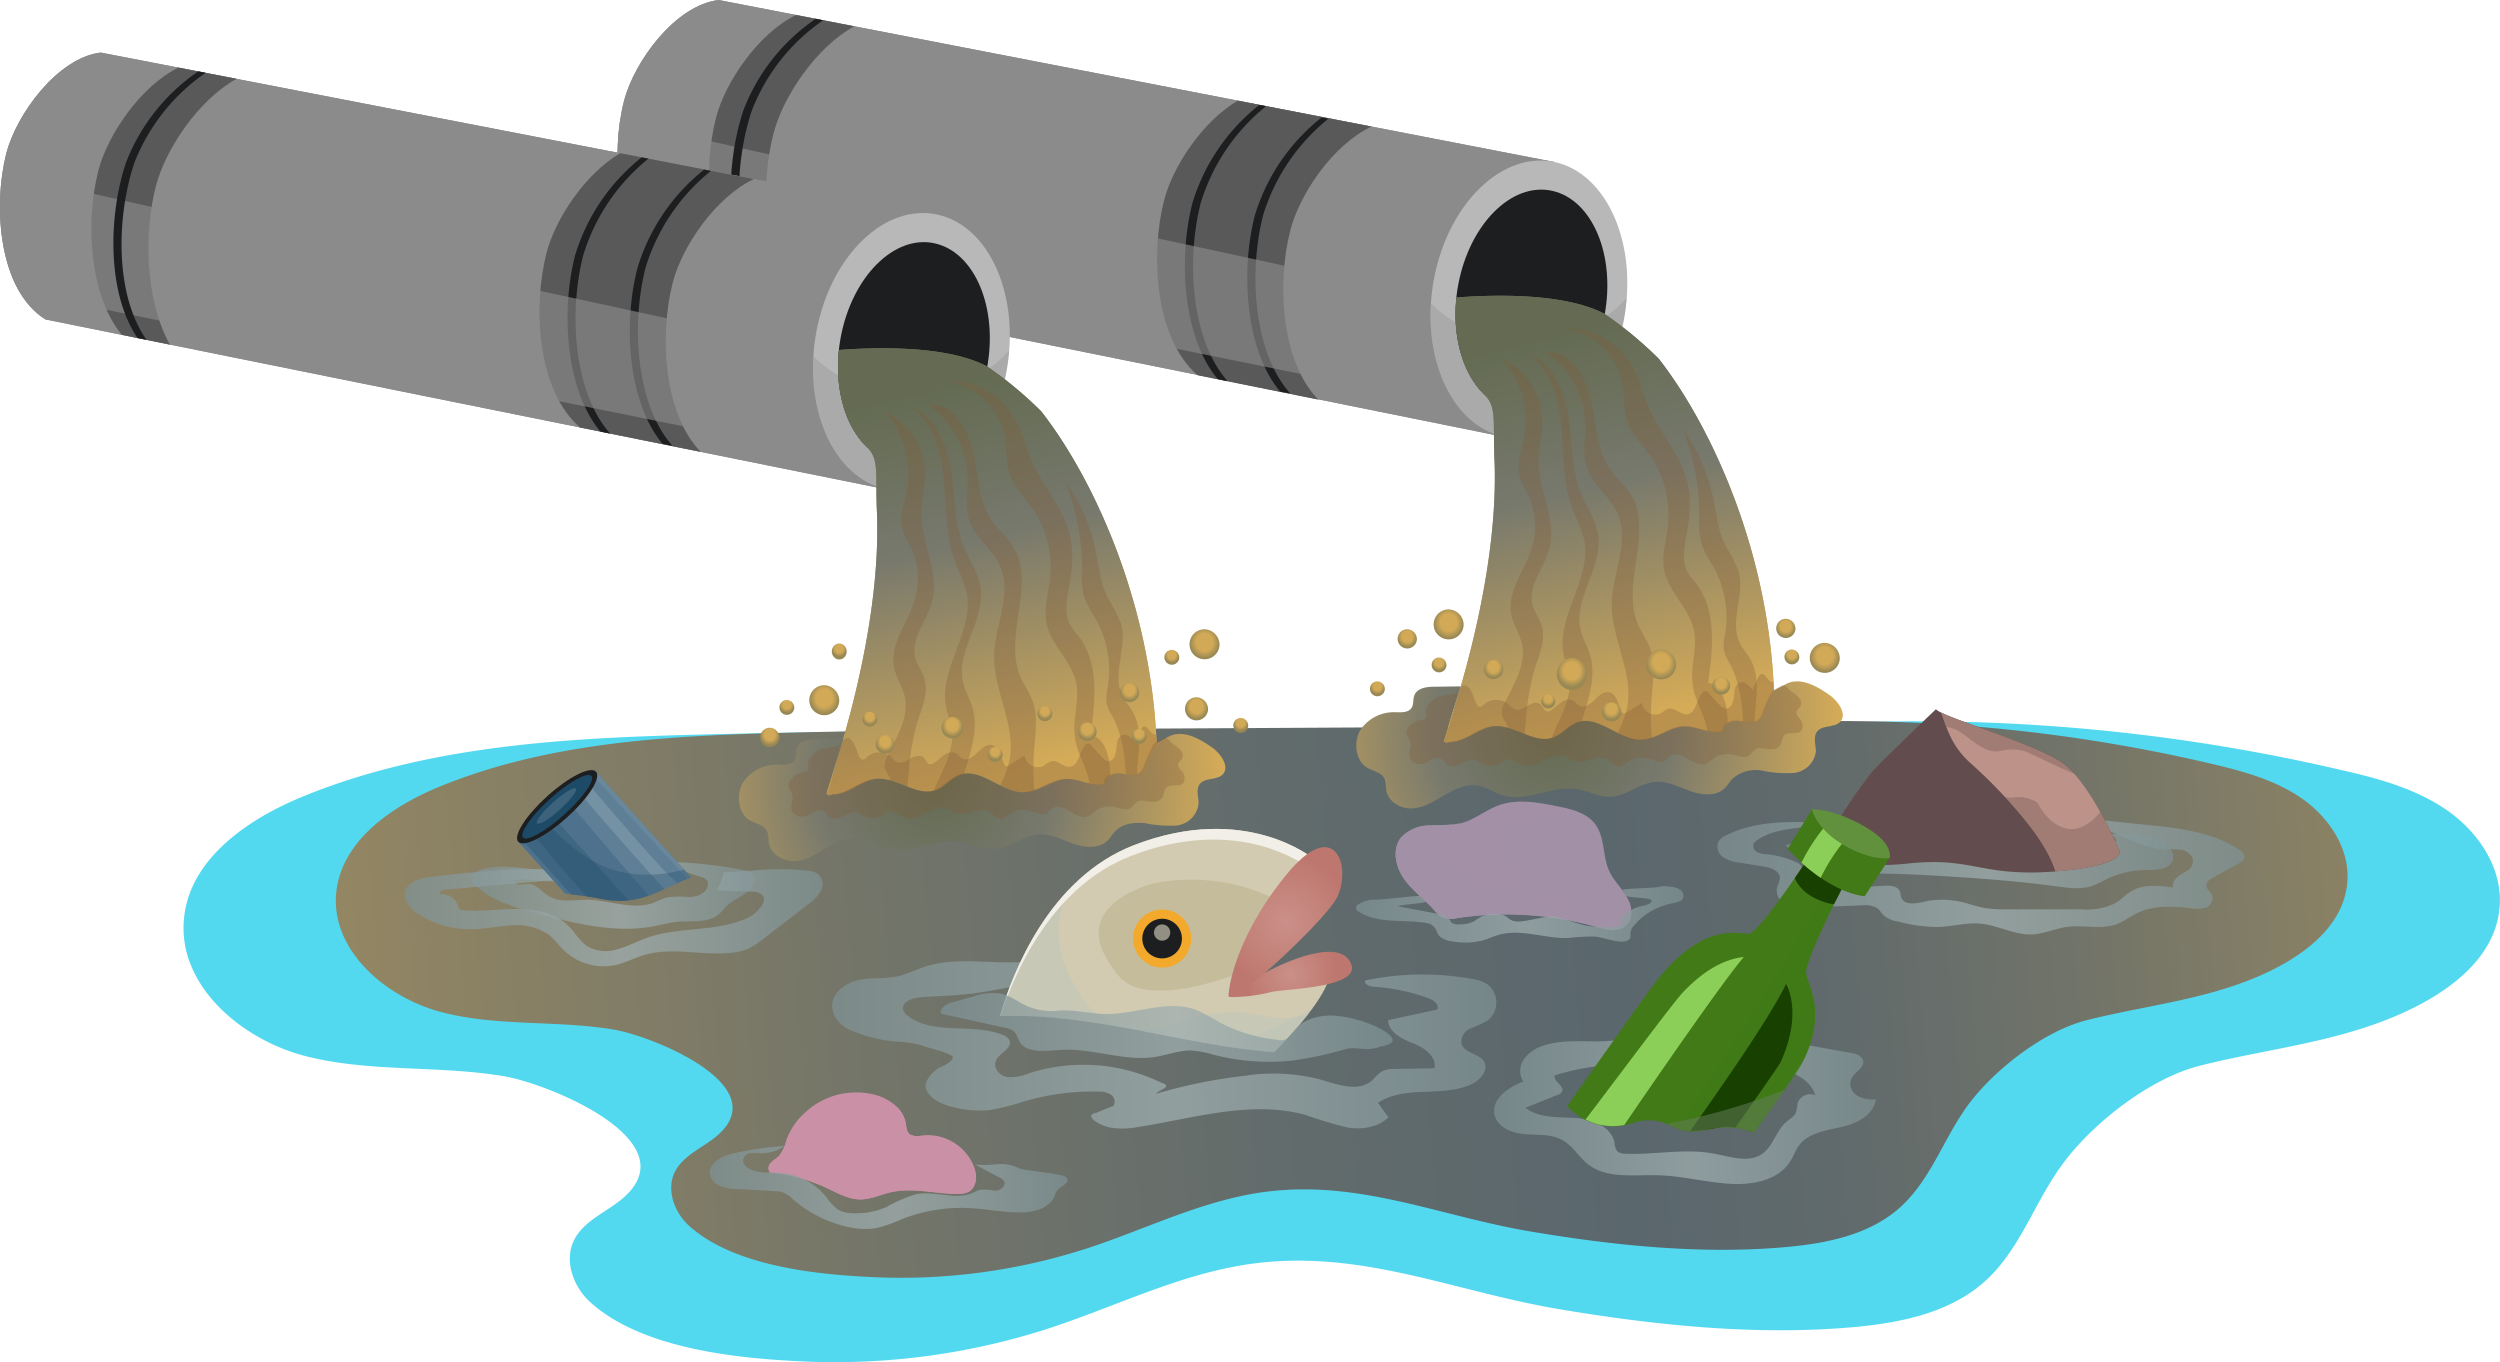 <svg xmlns="http://www.w3.org/2000/svg" xmlns:xlink="http://www.w3.org/1999/xlink" viewBox="0 0 400 217.99"><defs><style>.cls-1{isolation:isolate;}.cls-2{fill:#2bd1ed;opacity:0.81;}.cls-3{fill:url(#linear-gradient);}.cls-11,.cls-12,.cls-28,.cls-38,.cls-4,.cls-42,.cls-5,.cls-6,.cls-7{opacity:0.75;}.cls-4{fill:url(#linear-gradient-2);}.cls-5{fill:url(#linear-gradient-3);}.cls-6{fill:url(#linear-gradient-4);}.cls-7{fill:url(#linear-gradient-5);}.cls-8,.cls-9{fill:#624c4d;}.cls-16,.cls-17,.cls-22,.cls-30,.cls-34,.cls-36,.cls-37,.cls-40,.cls-41,.cls-45,.cls-47,.cls-50,.cls-9{mix-blend-mode:multiply;}.cls-14,.cls-15,.cls-16,.cls-17,.cls-36,.cls-40,.cls-47,.cls-50,.cls-9{opacity:0.32;}.cls-10{fill:#bd9389;}.cls-11{fill:url(#linear-gradient-6);}.cls-12{fill:url(#linear-gradient-7);}.cls-13{fill:#4e728d;}.cls-14{fill:#829bab;}.cls-14,.cls-15{mix-blend-mode:screen;}.cls-15{fill:#a7b9c4;}.cls-16{fill:#224e6a;}.cls-17,.cls-19{fill:#1d4a67;}.cls-18{fill:#1d1e20;}.cls-20{fill:#d2cbb1;}.cls-21{fill:#c5bc9b;}.cls-22{fill:#bdc5b8;}.cls-22,.cls-30,.cls-34{opacity:0.55;}.cls-23{fill:#f1efe7;}.cls-24{fill:#f3a92c;}.cls-25{fill:#929083;}.cls-26{fill:url(#radial-gradient);}.cls-27{fill:url(#radial-gradient-2);}.cls-28{fill:url(#linear-gradient-8);}.cls-29,.cls-30{fill:#417a16;}.cls-31{fill:#184001;}.cls-32{fill:#8ccf58;}.cls-33{fill:#62913e;}.cls-34{fill:#637c58;}.cls-35,.cls-36,.cls-37{fill:#ca90a6;}.cls-38{fill:url(#linear-gradient-9);}.cls-39,.cls-40,.cls-41{fill:#a290a6;}.cls-42{fill:url(#linear-gradient-10);}.cls-43,.cls-45,.cls-47{fill:#8b8b8b;}.cls-44{fill:#595959;}.cls-45{opacity:0.65;}.cls-46{fill:#b8b8b8;}.cls-48{fill:url(#linear-gradient-11);}.cls-49{fill:url(#linear-gradient-12);}.cls-50{fill:#825c39;}.cls-51{fill:url(#radial-gradient-3);}.cls-52{fill:url(#radial-gradient-4);}.cls-53{fill:url(#radial-gradient-5);}.cls-54{fill:url(#radial-gradient-6);}.cls-55{fill:url(#radial-gradient-7);}.cls-56{fill:url(#radial-gradient-8);}.cls-57{fill:url(#radial-gradient-9);}.cls-58{fill:url(#radial-gradient-10);}.cls-59{fill:url(#radial-gradient-11);}.cls-60{fill:url(#radial-gradient-12);}.cls-61{fill:url(#radial-gradient-13);}.cls-62{fill:url(#radial-gradient-14);}.cls-63{fill:url(#radial-gradient-15);}.cls-64{fill:url(#radial-gradient-16);}.cls-65{fill:url(#linear-gradient-13);}.cls-66{fill:url(#linear-gradient-14);}.cls-67{fill:url(#radial-gradient-17);}.cls-68{fill:url(#radial-gradient-18);}.cls-69{fill:url(#radial-gradient-19);}.cls-70{fill:url(#radial-gradient-20);}.cls-71{fill:url(#radial-gradient-21);}.cls-72{fill:url(#radial-gradient-22);}.cls-73{fill:url(#radial-gradient-23);}.cls-74{fill:url(#radial-gradient-24);}.cls-75{fill:url(#radial-gradient-25);}.cls-76{fill:url(#radial-gradient-26);}.cls-77{fill:url(#radial-gradient-27);}.cls-78{fill:url(#radial-gradient-28);}.cls-79{fill:url(#radial-gradient-29);}.cls-80{fill:url(#radial-gradient-30);}.cls-81{fill:url(#radial-gradient-31);}.cls-82{fill:url(#radial-gradient-32);}.cls-83{fill:url(#radial-gradient-33);}</style><linearGradient id="linear-gradient" x1="42.75" y1="172.66" x2="401.57" y2="140.34" gradientUnits="userSpaceOnUse"><stop offset="0" stop-color="#9a8a62"/><stop offset="0.05" stop-color="#918563"/><stop offset="0.27" stop-color="#737569"/><stop offset="0.46" stop-color="#616b6c"/><stop offset="0.6" stop-color="#5a676d"/><stop offset="0.69" stop-color="#606a6c"/><stop offset="0.8" stop-color="#707369"/><stop offset="0.93" stop-color="#8b8264"/><stop offset="1" stop-color="#9c8b61"/></linearGradient><linearGradient id="linear-gradient-2" x1="133.13" y1="166.7" x2="239.35" y2="166.7" gradientUnits="userSpaceOnUse"><stop offset="0" stop-color="#7e9193"/><stop offset="0.52" stop-color="#9faeaf"/><stop offset="1" stop-color="#7e9193"/></linearGradient><linearGradient id="linear-gradient-3" x1="239.01" y1="176.73" x2="300.03" y2="176.73" xlink:href="#linear-gradient-2"/><linearGradient id="linear-gradient-4" x1="274.75" y1="140.14" x2="359.11" y2="140.14" xlink:href="#linear-gradient-2"/><linearGradient id="linear-gradient-5" x1="285.78" y1="137.68" x2="347.7" y2="137.68" xlink:href="#linear-gradient-2"/><linearGradient id="linear-gradient-6" x1="75.43" y1="143.24" x2="120.88" y2="143.24" xlink:href="#linear-gradient-2"/><linearGradient id="linear-gradient-7" x1="64.73" y1="146.75" x2="131.57" y2="146.75" xlink:href="#linear-gradient-2"/><radialGradient id="radial-gradient" cx="206.53" cy="155.91" r="7.38" gradientUnits="userSpaceOnUse"><stop offset="0" stop-color="#ca9089"/><stop offset="1" stop-color="#be776e"/></radialGradient><radialGradient id="radial-gradient-2" cx="205.66" cy="147.54" r="10.65" xlink:href="#radial-gradient"/><linearGradient id="linear-gradient-8" x1="150.54" y1="164.35" x2="222.83" y2="164.35" xlink:href="#linear-gradient-2"/><linearGradient id="linear-gradient-9" x1="113.54" y1="189.96" x2="170.83" y2="189.96" xlink:href="#linear-gradient-2"/><linearGradient id="linear-gradient-10" x1="216.94" y1="146.28" x2="269.35" y2="146.28" xlink:href="#linear-gradient-2"/><linearGradient id="linear-gradient-11" x1="243.76" y1="54.4" x2="258.44" y2="115.94" gradientUnits="userSpaceOnUse"><stop offset="0" stop-color="#77796d"/><stop offset="1" stop-color="#d5ab57"/></linearGradient><linearGradient id="linear-gradient-12" x1="243.76" y1="54.4" x2="258.44" y2="115.94" gradientUnits="userSpaceOnUse"><stop offset="0" stop-color="#646b52"/><stop offset="0.4" stop-color="#77796d"/><stop offset="1" stop-color="#d5ab57"/></linearGradient><radialGradient id="radial-gradient-3" cx="248.2" cy="126.32" r="46.47" gradientTransform="translate(0 -18.41) scale(1 1.07)" xlink:href="#linear-gradient-12"/><radialGradient id="radial-gradient-4" cx="285.73" cy="110.87" r="1.54" gradientTransform="translate(0 -18.41) scale(1 1.07)" gradientUnits="userSpaceOnUse"><stop offset="0.55" stop-color="#d2a957"/><stop offset="1" stop-color="#988854"/></radialGradient><radialGradient id="radial-gradient-5" cx="257.84" cy="123.23" r="1.54" xlink:href="#radial-gradient-4"/><radialGradient id="radial-gradient-6" cx="225.16" cy="112.41" r="1.54" xlink:href="#radial-gradient-4"/><radialGradient id="radial-gradient-7" cx="230.25" cy="116.26" r="1.19" xlink:href="#radial-gradient-4"/><radialGradient id="radial-gradient-8" cx="220.39" cy="119.82" r="1.19" xlink:href="#radial-gradient-4"/><radialGradient id="radial-gradient-9" cx="286.7" cy="115.08" r="1.19" xlink:href="#radial-gradient-4"/><radialGradient id="radial-gradient-10" cx="275.4" cy="119.39" r="1.42" xlink:href="#radial-gradient-4"/><radialGradient id="radial-gradient-11" cx="231.79" cy="110.3" r="2.4" xlink:href="#radial-gradient-4"/><radialGradient id="radial-gradient-12" cx="291.97" cy="115.29" r="2.4" xlink:href="#radial-gradient-4"/><radialGradient id="radial-gradient-13" cx="251.5" cy="117.53" r="2.4" xlink:href="#radial-gradient-4"/><radialGradient id="radial-gradient-14" cx="265.79" cy="116.26" r="2.4" xlink:href="#radial-gradient-4"/><radialGradient id="radial-gradient-15" cx="247.72" cy="121.69" r="1.12" xlink:href="#radial-gradient-4"/><radialGradient id="radial-gradient-16" cx="238.97" cy="116.94" r="1.56" xlink:href="#radial-gradient-4"/><linearGradient id="linear-gradient-13" x1="144.95" y1="62.81" x2="159.63" y2="124.35" xlink:href="#linear-gradient-11"/><linearGradient id="linear-gradient-14" x1="144.95" y1="62.81" x2="159.63" y2="124.35" xlink:href="#linear-gradient-12"/><radialGradient id="radial-gradient-17" cx="149.39" cy="134.14" r="46.47" gradientTransform="translate(0 -18.41) scale(1 1.07)" xlink:href="#linear-gradient-12"/><radialGradient id="radial-gradient-18" cx="123.17" cy="127.08" r="1.54" xlink:href="#radial-gradient-4"/><radialGradient id="radial-gradient-19" cx="125.9" cy="122.58" r="1.19" xlink:href="#radial-gradient-4"/><radialGradient id="radial-gradient-20" cx="198.52" cy="125.27" r="1.19" xlink:href="#radial-gradient-4"/><radialGradient id="radial-gradient-21" cx="191.44" cy="122.86" r="1.85" xlink:href="#radial-gradient-4"/><radialGradient id="radial-gradient-22" cx="134.28" cy="114.19" r="1.19" xlink:href="#radial-gradient-4"/><radialGradient id="radial-gradient-23" cx="187.49" cy="115.13" r="1.19" xlink:href="#radial-gradient-4"/><radialGradient id="radial-gradient-24" cx="159.23" cy="129.61" r="1.19" xlink:href="#radial-gradient-4"/><radialGradient id="radial-gradient-25" cx="139.17" cy="124.35" r="1.19" xlink:href="#radial-gradient-4"/><radialGradient id="radial-gradient-26" cx="167.18" cy="123.54" r="1.19" xlink:href="#radial-gradient-4"/><radialGradient id="radial-gradient-27" cx="182.27" cy="126.92" r="1.19" xlink:href="#radial-gradient-4"/><radialGradient id="radial-gradient-28" cx="180.73" cy="120.39" r="1.54" xlink:href="#radial-gradient-4"/><radialGradient id="radial-gradient-29" cx="131.88" cy="121.6" r="2.4" xlink:href="#radial-gradient-4"/><radialGradient id="radial-gradient-30" cx="192.73" cy="113.26" r="2.4" xlink:href="#radial-gradient-4"/><radialGradient id="radial-gradient-31" cx="173.97" cy="126.22" r="1.49" xlink:href="#radial-gradient-4"/><radialGradient id="radial-gradient-32" cx="152.38" cy="125.63" r="1.72" xlink:href="#radial-gradient-4"/><radialGradient id="radial-gradient-33" cx="141.63" cy="128.1" r="1.5" xlink:href="#radial-gradient-4"/></defs><g class="cls-1"><g id="Layer_1" data-name="Layer 1"><path class="cls-2" d="M289,116.16l-116.47.63c-19.94.11-39.88.22-59.82.72-21.8.55-44.09,1.67-64.27,9.94-8.85,3.63-18.1,10-19,19.51-1.06,10.61,9.08,19.34,19.39,22s21.26,1.46,31.78,3.23c7.45,1.25,31.23,11,17.87,20.44-2.42,1.73-5.31,3.13-6.63,5.79-1.65,3.33-.1,7.54,2.67,10,8.25,7.39,23.34,8.92,33.8,9.4A111,111,0,0,0,168,212.48c9.86-3.25,19.32-7.9,29.52-9.83,18.78-3.55,34.14,3.84,52.08,6.84,15.09,2.53,31,4.2,46.4,2.9,7.73-.66,15.87-2.21,21.63-7.42s8-13,12.67-19.1c4.81-6.37,13.78-13.35,21.62-15.34,9.09-2.31,18.34-3.34,27.37-6.43,9.62-3.29,20.41-9.56,20.69-19.72.16-5.94-3.65-11.43-8.55-14.8s-10.77-5-16.55-6.31a298.41,298.41,0,0,0-94.06-6.73Z"/><path class="cls-3" d="M279.19,116.06l-101.12.55c-17.31.09-34.62.19-51.93.62-18.93.48-38.28,1.45-55.8,8.63C62.66,129,54.63,134.54,53.8,142.8c-.92,9.21,7.88,16.79,16.83,19.14s18.46,1.26,27.59,2.8c6.47,1.09,27.12,9.5,15.52,17.75-2.1,1.49-4.61,2.72-5.76,5-1.43,2.88-.08,6.54,2.32,8.68,7.16,6.42,20.27,7.75,29.34,8.17a96.51,96.51,0,0,0,34.53-4.68c8.56-2.82,16.77-6.86,25.63-8.54,16.3-3.08,29.64,3.33,45.21,5.94,13.1,2.2,26.95,3.65,40.28,2.51,6.72-.57,13.79-1.91,18.78-6.44s7-11.26,11-16.57c4.18-5.54,12-11.6,18.77-13.32,7.9-2,15.92-2.91,23.77-5.59,8.35-2.85,17.72-8.3,18-17.12.14-5.15-3.17-9.93-7.42-12.85s-9.35-4.3-14.37-5.48a259,259,0,0,0-81.66-5.84Z"/><path class="cls-4" d="M199.12,172.13A83,83,0,0,0,185,175c.27-.6,2.87-1.15.79-1.78a28.58,28.58,0,0,0-21.18-1.49,7.22,7.22,0,0,1-3.46.6c-1.16-.21-2.24-1.4-1.84-2.51.48-1.34,2.75-2.05,2.21-3.37a1.83,1.83,0,0,0-1.1-.87c-4.83-1.94-11,.09-15.13-3a1.91,1.91,0,0,1-.78-1c-.3-1.2,1.33-1.86,2.56-2,2.66-.21,5.33-.25,8-.55,5.76-.66,11.49-2.57,17.23-1.74a3.91,3.91,0,0,0,.7-2.42,2.8,2.8,0,0,0-2.67-2,12.19,12.19,0,0,0-3.57.59c-6.17,1.43-12.85-.77-18.85,1.24-1.37.46-2.67,1.13-4.08,1.46-2.08.49-4.28.21-6.37.63-2.56.52-5.23,2.67-4,5.57a5.13,5.13,0,0,0,2.82,2.55,24,24,0,0,0,7,1.75,16.07,16.07,0,0,1,4.54.71c.85.34,3.5.91,4.46,1.56.65.44-.73,1.36-1.46,1.65-1.54.62-3.17,2.53-2.62,3.75.71,1.58,2.5,2.35,4.18,2.78a16.22,16.22,0,0,0,6.08.49,38.45,38.45,0,0,0,5.56-1.43,39.25,39.25,0,0,1,11.61-1.52,3.78,3.78,0,0,1,2.07.46,1.36,1.36,0,0,1,.44,1.86c-.2,0-2.69,1.08-2.88,1.12-1.84.36.55,2,2.38,2.32a12.63,12.63,0,0,0,4.5-.1c8.92-1.39,18.07-4.33,26.77-1.91a64.3,64.3,0,0,0,6.71,2c2.3.37,4.89,0,6.53-1.64l-1.67-2.3c4.27-2.9,10.35-.8,15-3,1.37-.66,2.7-2.21,2-3.55s-3.22-1.37-3.65-2.92a2.31,2.31,0,0,1,1.42-2.42,24.64,24.64,0,0,0,2.76-1.27,3.71,3.71,0,0,0,0-5.8,6.54,6.54,0,0,0-2.6-.89,44.55,44.55,0,0,0-17,.27c-.11.66.8,1,1.47,1a31.43,31.43,0,0,1,8.73,1.86c.8.29,1.75,1,1.33,1.79l-7.85,1.7c.07,1.91,2.19,3,4,3.69s3.79,2.14,3.42,4l-6.35.11a4.15,4.15,0,0,0-2.07.39,10.85,10.85,0,0,0-1.53,1.43c-2.26,2-5.75.6-8.67-.23A30.28,30.28,0,0,0,199.12,172.13Z"/><path class="cls-5" d="M296.17,172.68c.49-1.14,2.22-1.81,1.92-3-.19-.8-1.15-1.08-2-1.22L280,165.57c-1.2-.21-2.77-.25-3.27.86s.54,2.27,1.6,2.83c2.09,1.09,4.51,1.26,6.79,1.85s4.65,1.88,5.34,4.13a2.12,2.12,0,0,0-2.86,1.35,9.31,9.31,0,0,1-.24,1.4c-.27.68-1,1-1.55,1.53-1.63,1.37-2.08,3.84-3.82,5.07-2.17,1.54-5.11.49-7.72,0-4.69-.9-9.52.21-14.29,0a1.81,1.81,0,0,1-1.24-.41,2.42,2.42,0,0,1-.41-1.31c-.49-2.67-3.68-3.84-6.4-4s-5.72.06-7.85-1.63l5.13-2.06a1.21,1.21,0,0,0,.73-.53c.43-.91-1.47-1.61-1.19-2.58a36.34,36.34,0,0,1,8.53-1.63c2-.14,4.14-.14,5.84-1.22s2.57-3.73,1.11-5.11c-2.18,2-5.39,2.47-8.37,2.5s-6.05-.26-8.87.68a6,6,0,0,0-3.13,2.14,3.25,3.25,0,0,0-.15,3.62c-2.4.9-5.13,2.82-4.58,5.32.44,2,2.75,2.91,4.77,3.09s4.19-.07,6,.91,2.68,2.75,4.2,3.93c3,2.34,7.29,1.64,11.12,1.74,4,.1,7.89,1.19,11.88,1.38,3.53.18,7.57-.66,9.4-3.7.47-.77.77-1.65,1.29-2.38,1.48-2.06,4.3-2.48,6.77-3s5.27-1.93,5.55-4.45a4.83,4.83,0,0,1-2.88-.55A2.22,2.22,0,0,1,296.17,172.68Z"/><path class="cls-6" d="M359.1,136.92a1.46,1.46,0,0,0-.77-.94c-4.31-2.87-9.69-3.49-14.85-4l-11.26-1.17,8.93,3.69a14.52,14.52,0,0,0,5.28,1.43,12.38,12.38,0,0,1,2.79.08c.91.23,1.78,1,1.64,2s-1.05,1.4-1.83,1.86-1.6,1.27-1.32,2.13c-2.24-.31-4.68-.59-6.64.56-1,.57-1.74,1.46-2.72,2a10.15,10.15,0,0,1-5.22.93H321a19.23,19.23,0,0,1-3.39-.2c-1.32-.23-2.57-.71-3.88-1a13.43,13.43,0,0,0-5.95,0c-1.29.3-3.07.57-3.56-.66-.13-.34-.11-.72-.27-1.05-.36-.82-1.46-.91-2.35-.86a90.75,90.75,0,0,0-10.4,1.09,5.39,5.39,0,0,1-2.26.05,1.76,1.76,0,0,1-1.37-1.61c0-.93,1.08-1.8.67-2.63a1.63,1.63,0,0,0-.88-.68,14.83,14.83,0,0,0-4.68-1.26,3.74,3.74,0,0,1-1.55-.35,1.12,1.12,0,0,1-.55-1.35,1.43,1.43,0,0,1,.5-.51c2-1.44,4.62-1.78,7.09-2.08l5-.6c-5.72-.38-11.74-.7-16.89,1.81a2.8,2.8,0,0,0-1.38,1.15,2.05,2.05,0,0,0,.83,2.42,5.93,5.93,0,0,0,2.62.86l3.82.61c1.17.18,2.65.72,2.62,1.9a7.27,7.27,0,0,1-.49,1.52,2.56,2.56,0,0,0,1.61,2.72,7.5,7.5,0,0,0,3.37.4l8.68-.32a3.57,3.57,0,0,1,2.54.56c.33.29.54.71.86,1a4.32,4.32,0,0,0,2.21,1,25.57,25.57,0,0,0,6.19.9c2.39,0,4.76-.76,7.14-.53,2.85.27,5.51,1.88,8.37,1.72,1.83-.11,3.54-.93,5.35-1.19,2.69-.39,5.56.48,8.1-.48,1.13-.43,2.1-1.2,3.19-1.73,2.65-1.29,5.76-1.12,8.69-.79a4.82,4.82,0,0,0,2.36-.12,1.61,1.61,0,0,0,1-1.89c-.23-.59-.93-1-.94-1.61s.57-1,1.1-1.29l3.88-2.14C358.56,138,359.17,137.52,359.1,136.92Z"/><path class="cls-7" d="M333.55,133.24l7.18.3a10.76,10.76,0,0,1,5.45,1.19c1,.64,1.84,1.89,1.4,3-.54,1.38-2.42,1.47-3.91,1.48a14.85,14.85,0,0,0-6.28,1.29c-.87.4-1.68.91-2.58,1.22-1.9.65-4,.34-6,.07-5.45-.74-10.95-1.17-16.44-1.52-4.31-.28-8.64-.51-13-.5a30.17,30.17,0,0,1-5.78-.32c-.57-.11-1.29-.57-1-1.09a8.62,8.62,0,0,1-6.86-3.12A29.82,29.82,0,0,1,298,134.19L295,135.72a1,1,0,0,0-.56.47c-.24.61.67,1,1.33,1l31.1.83a26.62,26.62,0,0,0,5.05-.2,13,13,0,0,0,6.7-3.35,1.8,1.8,0,0,0-2.18-1Z"/><path class="cls-8" d="M339.14,136.25s-4.52-11-9.23-14.24-18.85-7.12-20.16-8.52c0,0-8.52,8.12-10.33,10.12a91.51,91.51,0,0,0-8.12,12.64s3.71,3,14,1.91,11.53,2.1,23,1.3S339.14,136.25,339.14,136.25Z"/><path class="cls-9" d="M339.14,136.25s-4.52-11-9.23-14.24-18.85-7.12-20.16-8.52c0,0-7.28,6.93-9.8,9.56a.13.13,0,0,0,0,.06c.73,3.33,2.2,3.66,4.94,2.51,2.92-1.22,5.79-2.81,9-2.67,2.89.12,4.61,2.5,5.22,5.07.56,2.34-1,5.25.69,7.37a19.72,19.72,0,0,0,4.5,4.2c1.18,0,2.48,0,4-.13C339.74,138.66,339.14,136.25,339.14,136.25Z"/><path class="cls-9" d="M314.94,134.19c-.16-2.91.55-8.23-4-6.51-1.65.62-3.23,1.4-4.87,2-5.29,2-7.64.22-8.95-3a97.76,97.76,0,0,0-5.78,9.49s3.71,3,14,1.91a34.17,34.17,0,0,1,11.65.64A8.1,8.1,0,0,1,314.94,134.19Z"/><path class="cls-10" d="M339.14,136.25s-4.52-11-9.23-14.24c-4.23-2.88-16-6.32-19.34-8,1.12,3.11,1.86,5.48,4.61,8a81.82,81.82,0,0,1,6.07,6c2.81,3.16,6.23,7.13,7.62,11.41C339.69,138.57,339.14,136.25,339.14,136.25Z"/><path class="cls-9" d="M313.56,117.09c1.91,1.19,4.06,3.6,6.57,3.06a7.55,7.55,0,0,1,3.69,0c1,.31,5,2.43,8.1,3.65a11.49,11.49,0,0,0-2-1.82c-4.23-2.88-16-6.32-19.34-8,.3.84.57,1.62.87,2.36A4.72,4.72,0,0,1,313.56,117.09Z"/><path class="cls-9" d="M336.05,129.89c-2.24,2.73-5.16,4.15-8.47.84a13.59,13.59,0,0,1-1.6-2.31,5.52,5.52,0,0,0-4.18-.77l-1-.14c.15.17.31.32.45.49,2.81,3.16,6.23,7.13,7.62,11.41,10.82-.84,10.27-3.16,10.27-3.16A68.25,68.25,0,0,0,336.05,129.89Z"/><path class="cls-11" d="M112.2,140.32a1.66,1.66,0,0,1,1,.66,1.16,1.16,0,0,1,.05.78c-.31,1.19-1.71,1.74-2.94,1.77a16.64,16.64,0,0,0-3.67.06,17.32,17.32,0,0,0-1.9.79c-3.4,1.35-7.19-.38-10.85-.41-2,0-4.22.47-6-.54-1.16-.67-2.07-2-3.41-2-.43,0-.86.13-1.29.11a1,1,0,0,1-1-.69,9.09,9.09,0,0,1,3.41,0,44.47,44.47,0,0,0,9.51-.08c.37,0,.83-.17.9-.54s-.49-.7-.94-.78c-2.84-.47-5.75-.13-8.62-.3-3.46-.21-7.1-1.11-10.25.32a1.46,1.46,0,0,0-.75.6c-.29.58.21,1.24.7,1.67a14.86,14.86,0,0,0,3.32,2.23,29.53,29.53,0,0,0,5.36,1.85c6.54,1.81,13.38,3.64,20,2.34,1.14-.23,2.27-.54,3.42-.66,2.34-.23,5,.27,6.79-1.25.45-.39.81-.88,1.24-1.29,1.3-1.24,3.3-1.76,4.19-3.32a1.65,1.65,0,0,0,.15-1.59,2.17,2.17,0,0,0-1.57-.82,70,70,0,0,0-10.4-1.27,3.72,3.72,0,0,0-2.38.43Z"/><path class="cls-12" d="M131.06,140a3.09,3.09,0,0,0-1.79-.69,44.77,44.77,0,0,0-9,0l-4.5.27a8.89,8.89,0,0,1-1.11,2.83c1.86.18,3.77.2,5.64.26.77,0,1.74.21,1.92,1a1.45,1.45,0,0,1-.17.95,5.78,5.78,0,0,1-3.35,2.62c-4.82,1.84-10.31,1.08-15.17,2.8-1.55.55-3,1.34-4.58,1.79a6.11,6.11,0,0,1-4.77-.3c-1.35-.8-2.12-2.28-3.23-3.38-2.08-2.07-5.21-2.69-8.15-2.71s-5.89.47-8.81.19a1.23,1.23,0,0,1-.33-.08c-.25-.13-.32-.45-.41-.71a2.69,2.69,0,0,0-2.9-1.75c-.15-.43.46-.7.91-.74l21.09-1.88c-.18-1-1.46-1.28-2.48-1.33a95.2,95.2,0,0,0-15.92.65l1.72-.28-6.72.8c-1.65.19-3.64.66-4.09,2.26s.93,3,2.3,3.84a15.4,15.4,0,0,0,8.18,2.26c2.15,0,4.28-.5,6.43-.6a8.92,8.92,0,0,1,6.11,1.55c.87.7,1.52,1.63,2.32,2.41a9.17,9.17,0,0,0,8.3,2.37c1.61-.37,3.09-1.17,4.68-1.63,4.42-1.28,9.17.16,13.74-.31a9.17,9.17,0,0,0,2.83-.69,12.29,12.29,0,0,0,2.45-1.6l7.18-5.54a6.79,6.79,0,0,0,1.92-2A2.25,2.25,0,0,0,131.06,140Z"/><path class="cls-13" d="M96.4,143.85c6.24,1.2,9.25-1.67,14.19-3.45L95.37,123.48l-12.45,11.2L90.44,143A55.09,55.09,0,0,1,96.4,143.85Z"/><path class="cls-14" d="M103.78,143.31c2.23-.79,4.27-2,6.81-2.91L95.37,123.48,90.72,128C95,133.17,103.78,143.31,103.78,143.31Z"/><path class="cls-14" d="M110,140.61l.55-.21L95.37,123.48l-.57.52C95.84,125.18,110,140.61,110,140.61Z"/><path class="cls-15" d="M93.63,124.84l-1.35,1.42c4.51,5.52,14,16,14,16l2.08-1C106.06,139.55,96.53,128.22,93.63,124.84Z"/><path class="cls-16" d="M88,130.14,84.83,133c1.48,1.65,7.44,8.72,9,10.47.84.12,1.68.25,2.55.42a14.44,14.44,0,0,0,4.22.21Z"/><path class="cls-17" d="M91.39,143.14c1.63.16,3.28.37,5,.71,6.24,1.2,9.25-1.67,14.19-3.45l-1.14-1.27a22.57,22.57,0,0,1-7.44.78,11.49,11.49,0,0,1-1.76-.26c-4.87-.64-9.17-4.25-12.82-8l-3.5,3.15Z"/><path class="cls-18" d="M95.37,123.48c.86,1-1.23,4.23-4.67,7.32s-6.92,4.83-7.78,3.88,1.24-4.23,4.68-7.33S94.51,122.53,95.37,123.48Z"/><path class="cls-19" d="M94.62,124.16c.62.69-1.32,3.46-4.34,6.18s-6,4.35-6.6,3.66S85,130.54,88,127.82,94,123.46,94.62,124.16Z"/><path class="cls-14" d="M92.13,126.17c.29.33-.86,1.83-2.57,3.37s-3.32,2.52-3.62,2.19.86-1.83,2.57-3.36S91.84,125.85,92.13,126.17Z"/><path class="cls-20" d="M203.54,168.32l.27.05c3.41-3.43,8.3-8.86,8.95-12.32l-14,1.62,11.31-20.33s-10.8-9-28.6-2.13c-13.63,5.25-19.5,20.51-21.49,27.37C174.7,162,188.9,167.12,203.54,168.32Z"/><path class="cls-21" d="M185.52,158.49c6.52.08,12.91-3.24,14.43-2.94l5.9-10.61c-8.65-5.48-19-4.44-22.42-3.26-5.41,1.86-9.93,5.64-6.38,11.69C179.3,157.21,180.92,158.44,185.52,158.49Z"/><path class="cls-22" d="M202.32,162.55a21.71,21.71,0,0,0-12.27.62,21.41,21.41,0,0,1-6.63,1.53c-4,0-7.63-1.33-10-4.68-4.64-6.45-5.4-13.17-1.77-18.25-6.78,6.76-10.19,15.92-11.61,20.81,14.71-.54,28.91,4.54,43.55,5.74l.27.05a72.62,72.62,0,0,0,5.44-6.06A14.57,14.57,0,0,1,202.32,162.55Z"/><path class="cls-22" d="M194.62,167.18c3,.49,5.93.9,8.92,1.14l.27.05a65.94,65.94,0,0,0,6.32-7.22C205.31,164.08,199.91,166.49,194.62,167.18Z"/><path class="cls-23" d="M181.05,136.91c16-6.15,26.29.45,28.23,1.86l.8-1.43s-10.8-9-28.6-2.13c-13.63,5.25-19.5,20.51-21.49,27.37h.09C162.49,155.17,168.44,141.76,181.05,136.91Z"/><circle class="cls-24" cx="185.94" cy="150.17" r="4.65"/><path class="cls-18" d="M189.11,150.17a3.17,3.17,0,1,1-3.17-3.17A3.17,3.17,0,0,1,189.11,150.17Z"/><path class="cls-25" d="M187.24,149.21a1.3,1.3,0,1,1-1.3-1.3A1.3,1.3,0,0,1,187.24,149.21Z"/><path class="cls-26" d="M196.74,159.53a28.56,28.56,0,0,1,5.63-3.87c4.7-2.52,11.41-4.92,13.44-2.09,3.34,4.66-10.79,4.57-12.68,5.22A26.44,26.44,0,0,1,196.74,159.53Z"/><path class="cls-27" d="M196.57,159.09s.42-8.19,9.06-18.91c8.21-10.19,10.68-1.06,8.25,3.5C211.82,147.55,196,162.21,196.57,159.09Z"/><path class="cls-28" d="M219.17,163.83c1.17.41,6.43,2.87,1.74,3.61-2.45.93-3.68-.09-5.68.44a57.27,57.27,0,0,1-8.7,1.84,35.85,35.85,0,0,1-12.5-1,15.73,15.73,0,0,0-3.51-.65c-1.86,0-3.64.69-5.47,1-5.1.88-10.28-1.44-15.45-1.08-2.37.16-5.42.59-6.53-1.41a5.35,5.35,0,0,0-.82-1.55,2.82,2.82,0,0,0-1.35-.56l-10.27-2.26c-.44-.83.75-1.56,1.69-1.82l3.39-.94a8.8,8.8,0,0,1,4.88-.39,17.29,17.29,0,0,1,2.64,1.35,9.88,9.88,0,0,0,5.56,1.35c3.07-.38,6,.6,8.91.47,4.66-.19,9.48-2.29,13.79-.6a25.67,25.67,0,0,1,3.23,1.72,24.89,24.89,0,0,0,9.48,3,2.32,2.32,0,0,0,1.76-.18s1.1-1.21,1.6-1.78c1.28-1.44,3.89-2,5.87-1.89A20.38,20.38,0,0,1,219.17,163.83Z"/><path class="cls-29" d="M295.76,140.08l-5.45-4.26s-8.83,13.58-10.54,13.59-7.43-2-15.09,8c-1.21,1.57-8.13,11.35-13.92,19.56a9.91,9.91,0,0,0,10.76,2.64,7.4,7.4,0,0,1,5.49.38c3.07,1.63,4.64,1,8.06.44a11.6,11.6,0,0,1,5.55.78c4-5.62,7.65-10.89,8.19-12.07,3.42-7.61.26-11.73.15-13.44C288.81,153.37,295.76,140.08,295.76,140.08Z"/><path class="cls-30" d="M295.76,140.08,294,138.3c-2.51,5.35-4.72,9-8.42,15.38,0,0-7.78,13-17.27,26.83,2.3.86,3.88.35,6.79-.13a11.57,11.57,0,0,1,5.6.8c3.54-4.87,6.64-9.23,7.14-10.11,5-8.89,1.27-13.57,1.15-15.42C288.81,153.37,295.76,140.08,295.76,140.08Z"/><path class="cls-31" d="M287.16,140.5c1.77-2.56,3.15-4.68,3.15-4.68l5.45,4.26s-1,2-2.29,4.52c-.1.21-2.32-.31-4-1.42A6.34,6.34,0,0,1,287.16,140.5Z"/><path class="cls-29" d="M302.35,137.29l-4,6.11s-5.67-.29-12.31-7.59l3.87-6.34Z"/><path class="cls-32" d="M292.79,131.3l3.3,2.06a30.66,30.66,0,0,0-4.78,7.09,28,28,0,0,1-3.08-2.43A30.27,30.27,0,0,1,292.79,131.3Z"/><path class="cls-33" d="M289.88,129.47s2.85-.15,7.34,2.16,5.34,4.29,5.13,5.66c0,0-2.68.58-7.22-2S289.88,129.47,289.88,129.47Z"/><path class="cls-31" d="M275.07,180.38a8.52,8.52,0,0,1,2.62,0c3.74-5.33,7-10,7.19-10.4,3.68-8.07.89-12.55.89-12.55-2.3,4.82-9.24,14.95-15.33,23.51A24.53,24.53,0,0,0,275.07,180.38Z"/><path class="cls-32" d="M259.88,180c6.4-9.38,16-23.22,19.13-26.88-3.8.41-7.08,2.86-9.72,5.63-1.54,1.63-9.18,11.91-15.6,20.37A9.48,9.48,0,0,0,259.88,180Z"/><path class="cls-34" d="M267,179.94c3.07,1.63,4.64,1,8.06.44a11.57,11.57,0,0,1,5.6.8c1.87-2.57,3.6-5,4.91-6.83a99.11,99.11,0,0,1-18.92,5.45C266.77,179.86,266.9,179.88,267,179.94Z"/><path class="cls-35" d="M137.69,191.9c-1.92,0-3.67-1-5.42-1.83a27.59,27.59,0,0,0-9.05-2.45,1.16,1.16,0,0,1,.11-1.56c.39-.44.93-.7,1.33-1.12a6.33,6.33,0,0,0,1.16-2.47,12,12,0,0,1,14.75-7.14c2,.71,3.92,2.17,4.32,4.25.12.67.13,1.47.66,1.91a2.61,2.61,0,0,0,2,.18,8,8,0,0,1,8.3,5c.52,1.39.47,3.25-.8,4a3.65,3.65,0,0,1-1.94.36c-3.55,0-7.15-1.06-10.61-.25C140.88,191.13,139.34,191.9,137.69,191.9Z"/><path class="cls-36" d="M140.07,190.29a46.6,46.6,0,0,1-3.4-5.68c-.77-1.37-2.13-2.86-2.47-4.43a6,6,0,0,1,.32-4.3,8.4,8.4,0,0,1,.82-1,12,12,0,0,0-9.52,7.58,6.33,6.33,0,0,1-1.16,2.47c-.4.42-.94.68-1.33,1.12a1.16,1.16,0,0,0-.11,1.56,27.59,27.59,0,0,1,9.05,2.45c1.75.82,3.5,1.84,5.42,1.83a10.69,10.69,0,0,0,3.18-.67A9.2,9.2,0,0,1,140.07,190.29Z"/><path class="cls-37" d="M139.16,179.47c2,2.72,5.15,6.25,6.61,4.05a7,7,0,0,1,1.67-1.84,2.44,2.44,0,0,1-1.89-.19c-.53-.44-.54-1.24-.66-1.91a4.73,4.73,0,0,0-1.27-2.34.48.48,0,0,1-.11-.09C143,176.66,141.1,178.07,139.16,179.47Z"/><path class="cls-37" d="M152.64,188.18a3.26,3.26,0,0,1-.94-.3,1.54,1.54,0,0,1-.29.46c-1.72,2-4.56,1.19-6.45.18q-.83-.63-1.62-1.29a3.07,3.07,0,0,1-1.79.56,5.84,5.84,0,0,1-5.48-3.33l-.35.07a4.59,4.59,0,0,1-2.21.66,6.13,6.13,0,0,1-2.89-.66,5.55,5.55,0,0,1-2.17-6.17h0a10.7,10.7,0,0,0-2.63,4.11,6.33,6.33,0,0,1-1.16,2.47c-.4.42-.94.68-1.33,1.12a1.16,1.16,0,0,0-.11,1.56,27.59,27.59,0,0,1,9.05,2.45c1.75.82,3.5,1.84,5.42,1.83,1.65,0,3.19-.77,4.8-1.14,3.46-.81,7.06.2,10.61.25a3.65,3.65,0,0,0,1.94-.36,2.89,2.89,0,0,0,1.05-3A5.41,5.41,0,0,1,152.64,188.18Z"/><path class="cls-38" d="M118.89,185.71a1.32,1.32,0,0,1,1.08-1.18,6.11,6.11,0,0,1,1.71,0,6.64,6.64,0,0,0,3.88-1.17,49.48,49.48,0,0,0-7.76,1.09,7.74,7.74,0,0,0-3.24,1.33,2.54,2.54,0,0,0-1,1.74,2.42,2.42,0,0,0,1.5,2.18,7.18,7.18,0,0,0,2.73.53l6.1.35a4.93,4.93,0,0,1,1.48.24,5.58,5.58,0,0,1,1.52,1.09,20.06,20.06,0,0,0,8.55,4.35,11.61,11.61,0,0,0,4.94.2,23.44,23.44,0,0,0,3.84-1.37A26.18,26.18,0,0,1,155,193.29c2.79.14,5.56.73,8.35.7,2.23,0,4.85-.79,5.5-2.91.43-1.41,2.68-1.64,1.71-2.74-.49-.57-6.71-1.05-7.39-1.37-3.07-1.42-3.87-.24-7.22-.67l4,2.12a1.59,1.59,0,0,1,.69.56c.41.74-.58,1.54-1.43,1.54a9,9,0,0,0-2.52-.14,5.43,5.43,0,0,0-.85.39c-2.86,1.39-6.33-.34-9.43.34a24.52,24.52,0,0,0-4.55,2,12.17,12.17,0,0,1-5.59,1,4.71,4.71,0,0,1-2.18-.56,8.35,8.35,0,0,1-1.91-2.06,10.5,10.5,0,0,0-7.43-3.84c-1.79-.11-3.78.2-5.21-.88A1.47,1.47,0,0,1,118.89,185.71Z"/><path class="cls-39" d="M249.05,129c2.31.45,4.84,1,6.23,2.93,1.54,2.12,1.11,5.11,2.22,7.48.7,1.52,2,2.69,2.82,4.15s1,3.53-.24,4.61-3.07.59-4.63.15a53.26,53.26,0,0,0-22.22-1.42,4.2,4.2,0,0,1-2.51-.13,4.85,4.85,0,0,1-1.21-1.1c-1.57-1.75-3.54-3.14-4.89-5.07s-1.91-4.72-.45-6.57a6.27,6.27,0,0,1,4.6-1.92,24.83,24.83,0,0,0,5.11-.41c2.08-.57,3.8-2.06,5.83-2.8C242.67,127.78,246,128.37,249.05,129Z"/><path class="cls-40" d="M251.94,144.89c-.46-2.3-2.69-1.61-4.49-1.35a2.64,2.64,0,0,1-3.26-2.48c-.16-2.59-2.5-8.05.78-9.79,1-.51,5.46-.74,7.47-1.4a19.69,19.69,0,0,0-3.39-.9c-3.1-.6-6.38-1.19-9.34-.1-2,.74-3.75,2.23-5.83,2.8a24.83,24.83,0,0,1-5.11.41,6.27,6.27,0,0,0-4.6,1.92c-1.46,1.85-.9,4.64.45,6.57s3.32,3.32,4.89,5.07a4.85,4.85,0,0,0,1.21,1.1,4.2,4.2,0,0,0,2.51.13,53.14,53.14,0,0,1,19.75.79A7.86,7.86,0,0,1,251.94,144.89Z"/><path class="cls-41" d="M249.17,138.14c2.18-.23,4.53-.15,5.83,1.43.2.23.35.44.51.66-.21-1.85-.36-3.74-.45-5.61a9.83,9.83,0,0,1-1.67.51,43.2,43.2,0,0,1-4.95.36C248.84,135.45,249.05,136.76,249.17,138.14Z"/><path class="cls-41" d="M248.09,139.27a10.67,10.67,0,0,1,.56-2.32,2.83,2.83,0,0,1-2.14-.42c-1.71-1.29-1.84-2.51-2.42-4.47.1.32-1.24.18-2.21.11a4.86,4.86,0,0,1-2.17-.83,4.4,4.4,0,0,1-.55-.37l-.14-.05a11.14,11.14,0,0,1,.84,2.09c.42,1.51-.45,2.34-1.25,3.24a4.94,4.94,0,0,1,1.39.44c1.1.65,1.54,1.47,3,1.64,2,.24,2.83,1.25,4.56,2.07.24.11.51.21.78.31A4.23,4.23,0,0,1,248.09,139.27Z"/><path class="cls-41" d="M260.14,145.09a2.63,2.63,0,0,1-2.9,1.18c-2.19-.41-3.64-2.37-5.78-.8a3.77,3.77,0,0,1-3.66.3,5.45,5.45,0,0,1-2.34-3.32c-.69-2.49-2.88-1.4-4.71-.68s-4.83.78-5.53-1.77c-.57-2.07.57-.56-1.83-1a3.74,3.74,0,0,1-2.66-1.44,2.56,2.56,0,0,1-.66-2.5,6.06,6.06,0,0,1,2.23-3.14c-1.17.11-2.36.07-3.53.14a6.27,6.27,0,0,0-4.6,1.92c-1.46,1.85-.9,4.64.45,6.57s3.32,3.32,4.89,5.07a4.85,4.85,0,0,0,1.21,1.1,4.2,4.2,0,0,0,2.51.13,53.26,53.26,0,0,1,22.22,1.42c1.56.44,3.4.89,4.63-.15s1.1-2.66.52-4A5.9,5.9,0,0,1,260.14,145.09Z"/><path class="cls-42" d="M269.25,143.77a1.18,1.18,0,0,0-.49-1.46,3.37,3.37,0,0,0-1.6-.45,4.39,4.39,0,0,0-1.91.07c-.43.14-5.3.23-5.69.46l.62.91c.24.33,2.87.28,3.73.57s.08.86-1.28,1.12a5.68,5.68,0,0,0-2,.83c-.55.4-1.21.74-1.32,1.4,0,.27,0,.59-.15.81a1,1,0,0,1-.76.26,20.25,20.25,0,0,1-4.67-.21c-1.66-.33-3.2-1.07-4.85-1.4-1.21-.25-4.69.79-5.92.76-1.87,0-1.5-1.13-3.36-1.17a5.49,5.49,0,0,0-2.49.34c-.53.25-1,.67-1.5.92a5.52,5.52,0,0,1-2.18.36,1.66,1.66,0,0,1-1.16-.26.47.47,0,0,1-.11-.13,2.33,2.33,0,0,0-1.46-1.17L223.6,145c.79-.31,3.75-.41,4.54-.71l-1-.95c-2.33.12-4.61.5-6.94.61a4.85,4.85,0,0,0-2.94.8.69.69,0,0,0-.31.53.81.81,0,0,0,.42.56c3.15,2.07,7.3,1.19,11,1.87a2,2,0,0,1,1.52,1.38,1.88,1.88,0,0,0,.58.84,3.9,3.9,0,0,0,1.89.69,11.35,11.35,0,0,0,4.82-.14c.91-.26,1.77-.67,2.68-.92,3.6-1,7.39.66,11.12.52a30,30,0,0,1,4.12-.23c1.46.14,2.85.75,4.32.82.57,0,1.27-.12,1.44-.67a3.38,3.38,0,0,0,0-.78,2.24,2.24,0,0,1,.6-1.16,10.61,10.61,0,0,1,6.26-3.56C268.33,144.37,269,144.26,269.25,143.77Z"/><path class="cls-43" d="M240.85,69.94,106.07,42.71c-7.46-4.66-8.43-18-6.23-26.56C101.44,9.91,108,.83,115,0L248.79,25.94Z"/><path class="cls-43" d="M240.85,69.94,106.07,42.71c-7.46-4.66-8.43-18-6.23-26.56C101.44,9.91,108,.83,115,0L248.79,25.94Z"/><path class="cls-44" d="M219.43,20.25,198.05,16.1c-5.66,3.31-10.42,10.58-11.79,15.94-2.25,8.75-1.46,22.11,5.35,28l19.31,3.9c-6-6.2-6.62-18.73-4.47-27.08C207.92,31.08,213.26,23.16,219.43,20.25Z"/><path class="cls-18" d="M196.43,61c-6-6.77-6.56-19.75-4.33-28.46A31.73,31.73,0,0,1,202.56,17l-1.08-.21a31.69,31.69,0,0,0-10.7,15.73c-2.2,8.58-1.66,21.29,4.06,28.14Z"/><path class="cls-18" d="M206.41,62.93c-6-6.78-6.56-19.75-4.32-28.46A31.71,31.71,0,0,1,212.54,19l-1.08-.21a31.67,31.67,0,0,0-10.7,15.73c-2.2,8.58-1.65,21.28,4.07,28.14Z"/><path class="cls-44" d="M136.67,4.21,127.36,2.4c-6.1,3-11.36,10.81-12.81,16.49-2.06,8-1.56,19.86,3.76,26.29L126,46.73c-4-7.11-4.18-17.82-2.25-25.35C125.24,15.56,130.49,7.61,136.67,4.21Z"/><path class="cls-45" d="M239.55,50.28c-25-6.42-133.08-28.4-140.28-31.34-1,6.31-.44,14.13,2.7,19.43a.05.05,0,0,0,0,0L236.78,65.62Z"/><path class="cls-46" d="M259.81,51.21c-2.31,12.12-11,20.45-19.36,18.61s-13.32-13.16-11-25.27,11-20.45,19.35-18.61S262.11,39.09,259.81,51.21Z"/><path class="cls-47" d="M244.2,54.56a20.93,20.93,0,0,1-15.25-6c-.66,10.52,4.05,19.64,11.5,21.28,8.39,1.84,17.05-6.49,19.36-18.61a33.78,33.78,0,0,0,.45-3.55A20.8,20.8,0,0,1,244.2,54.56Z"/><path class="cls-18" d="M256.71,50.53c-1.83,9.65-8.55,16.32-15,14.9s-10.21-10.38-8.37-20,8.55-16.32,15-14.9S258.55,40.88,256.71,50.53Z"/><path class="cls-48" d="M265.4,57.4a62.29,62.29,0,0,0-8.65-7.17c-6.59-3.47-18.27-3.06-23.69-2.63a22.6,22.6,0,0,0,1.29,10.74,4.48,4.48,0,0,0,.2.44,15,15,0,0,0,.91,1.74c.22.34.42.65.62.93A11.93,11.93,0,0,0,237.34,63a1.35,1.35,0,0,0,.12.12l.19.19c1.83,1.85,1.21,4.39,1.46,10,.94,21.1-8.42,45.91-8.42,45.91h53.07C285.26,93.43,275,69.71,265.4,57.4Z"/><path class="cls-49" d="M265.4,57.4a62.29,62.29,0,0,0-8.65-7.17c-6.59-3.47-18.27-3.06-23.69-2.63a22.6,22.6,0,0,0,1.29,10.74,4.48,4.48,0,0,0,.2.44,15,15,0,0,0,.91,1.74c.22.34.42.65.62.93A11.93,11.93,0,0,0,237.34,63a1.35,1.35,0,0,0,.12.12l.19.19c1.83,1.85,1.21,4.39,1.46,10,.94,21.1-8.42,45.91-8.42,45.91h53.07C285.26,93.43,275,69.71,265.4,57.4Z"/><path class="cls-50" d="M281.74,107.87a1,1,0,0,0-.43.52,19.76,19.76,0,0,0-.89,2c-.52-.71-1.3-1.5-2.08-1.16s-.84,1.29-.9,2.1-.31,1.8-1.05,2c-.59.13-1.12-.37-1.54-.83l-1.43-1.57c-.16-.18-.36-.38-.6-.36a.69.69,0,0,0-.46.28c-.94,1.08-1,3.22-2.36,3.44-1.06.17-2-1.12-3-.9-.5.1-.88.53-1.34.77a2.14,2.14,0,0,1-2.95-1.7L260.25,114a.76.76,0,0,1-.43.16c-.25,0-.41-.31-.5-.56-.42-1.1-.72-2.54-1.79-2.82-.92-.24-1.76.58-2.45,1.27s-1.74,1.34-2.53.79c-.27-.19-.46-.48-.72-.68a1.77,1.77,0,0,0-1.94.15c-.58.38-1.06.93-1.64,1.3a1,1,0,0,1-.78.21c-.48-.12-.64-.78-1-1.12-.54-.47-1.35-.19-2,.18s-1.26.84-1.94.67a4,4,0,0,1-1.36-1,3,3,0,0,0-3.8.21,1,1,0,0,1-.48.33c-.35.06-.62-.32-.76-.66-.33-.77-1-3.36-2.17-2.64-.84.5-1.17,3.08-1.45,4-.12.39-1.47,5.43-1.84,5.43h53.07a87.93,87.93,0,0,0,0-10.14c-.05,0-.09.07-.15.06C282.82,109.08,282.46,107.57,281.74,107.87Z"/><path class="cls-50" d="M243.75,119.19c.13-1.31.27-2.63.4-4a40,40,0,0,1,1.31-7.88c.74-2.37,1.93-4.85,1.2-7.21-.36-1.15-1.14-2.11-1.45-3.28-.82-3.09,1.84-5.89,2.67-9,1.28-4.73-1.85-9.58-1.72-14.5.05-1.87.57-3.69.63-5.55a11,11,0,0,0-6.7-10.47,14.4,14.4,0,0,1,3.79,12.43c-.39,2.21-1.3,4.46-.7,6.61a15.59,15.59,0,0,0,1.31,2.81,11.72,11.72,0,0,1,.67,8.28c-1.11,3.75-4.14,7.19-3.32,11,.33,1.58,1.3,2.94,1.66,4.51.77,3.36-1.33,6.59-2.8,9.66a2.91,2.91,0,0,0-.4,1.74,5.86,5.86,0,0,0,.73,1.43,4.12,4.12,0,0,1,0,3.32Z"/><path class="cls-50" d="M258.2,119.19h6.21a40,40,0,0,1-.16-7.34c.21-2.78.69-5.69-.29-8.27-.5-1.31-1.35-2.44-1.9-3.73-2.74-6.41,2.49-14.79-1.09-20.7-1-1.57-2.42-2.71-3.45-4.22-2.16-3.15-2.16-7.36-3-11.15s-3.55-7.88-7.16-7.42a14.6,14.6,0,0,1,6.27,11.82c0,2.2-.42,4.48.25,6.57.93,3,3.83,4.72,5,7.56,1.86,4.4-.9,9.41-1,14.24-.08,5.94,3.93,11.77,2.26,17.43C259.66,115.71,258.66,117.48,258.2,119.19Z"/><path class="cls-50" d="M276.43,115.6c-.05-2.62-.71-6-3.14-6.33.78-5.4,1.39-11.53-1.82-15.78a14.28,14.28,0,0,1-1.5-2c-.9-1.78-.49-4-.13-6a20.92,20.92,0,0,0,.27-7.8c-.93-4.62-4.37-8.14-6.25-12.42-.92-2.13-1.47-4.44-2.56-6.47a11.67,11.67,0,0,0-11-6.16c4.51.35,8.56,4.3,9.32,9.08.31,2,.13,4,.78,5.84.71,2.05,2.32,3.55,3.56,5.28a16.53,16.53,0,0,1,2.89,11.24c-.26,2.37-1,4.75-.59,7.09.68,3.59,4,6.06,4.77,9.64.58,2.84-.6,5.81-.21,8.69.28,2.18,1.44,4.1,2.07,6.2a12.72,12.72,0,0,1,.49,3.48h3.1C276.46,118,276.44,116.8,276.43,115.6Z"/><path class="cls-50" d="M254.37,104.67c-.4-1.28-1.11-2.44-1.44-3.75-1.28-5.12,3.55-10.12,2.77-15.35-.35-2.35-1.78-4.33-2.68-6.51-1.57-3.85-1.42-8.22-2.06-12.37s-2.54-8.62-6.26-9.94c3.44,2.51,4.71,7.3,5.11,11.74s.25,9.06,1.86,13.18a32.74,32.74,0,0,1,1.75,4.46c1.44,6.23-4.45,12.33-3.24,18.62.24,1.24.75,2.41.92,3.67.36,2.67-.87,5.26-2,7.67a17.35,17.35,0,0,0-1.18,3.1h4.17C253,114.32,255.84,109.38,254.37,104.67Z"/><path class="cls-50" d="M280.1,105.57c-.54-1-1.33-1.8-1.8-2.82-1.58-3.44.92-7.68-.12-11.35A27,27,0,0,0,276,87.15c-1.19-2.43-1.4-5.25-2-7.93a27.39,27.39,0,0,0-4.77-10.56,36.84,36.84,0,0,1,2.65,13.88,15.08,15.08,0,0,0,.36,4.51,18.5,18.5,0,0,0,1.9,3.6,16.67,16.67,0,0,1,1.88,10.75,8,8,0,0,0-.2,2.61,8,8,0,0,0,1,2.26c2,3.86,2.16,8.46,2.12,12.92h1.94C280,114.69,282.29,109.54,280.1,105.57Z"/><path class="cls-51" d="M292.78,111.25c-2.12-1.52-4.8-3-7.07-1.78-.76.41-1.12.62-1.87,1a17,17,0,0,0-1.67,3.48,3.3,3.3,0,0,1-.51,1.05c-.78.92-2.17.55-3.32.37s-2.74.39-2.59,1.63c-2.08.61-4.23-.86-6.39-.75s-4.26,2-6.56,2.12c-3.69.2-7.08-4.13-10.55-2.73-1.29.52-2.24,1.77-3.53,2.3-3.14,1.3-6.44-2.1-9.79-1.72-2.32.27-4.24,2.33-6.57,2.48-.66,0-.9.4-1.37-.1,0,0,2.67-8.62,2.73-8.78l-4.36.06c-1.21,0-2.7.25-3.1,1.47-.19.58-.07,1.26-.35,1.8-.45.88-1.61.83-2.54.81a6.47,6.47,0,0,0-5.68,2.79c-1.19,1.95-.82,5,1.09,6.11,1,.57,2.3.71,2.76,1.79a6.77,6.77,0,0,1,.24,1.7c.3,2,2.42,3.13,4.28,3s3.52-1.24,5.17-2.19,3.49-1.8,5.32-1.45c1.3.25,2.44,1.08,3.71,1.49,3.94,1.3,8.15-1.63,12.23-.92,1.69.3,3.29,1.22,5,1.2,2.61,0,4.85-2.22,7.45-2.39,1.94-.12,3.76.88,5.6,1.52s4.1.84,5.51-.59c.43-.43.73-1,1.15-1.42a5.63,5.63,0,0,1,4.79-1.29,18.93,18.93,0,0,0,5.08.36,4,4,0,0,0,3.47-3.41c0-1-.42-2.2.1-3.07.8-1.32,3-.63,3.91-1.84S294.1,112.19,292.78,111.25Z"/><path class="cls-50" d="M231,118.64s.06-.17.15-.46l.05-.17.17-.56.07-.23,0,0,.19-.62,0-.14,0-.06c.35-1.11.76-2.46,1.13-3.65h0l.06-.18a1,1,0,0,0,0-.14l.25-.79c.1-.45.2-.82.26-1-.18.52-2.68.59-3.23.85-1.08.52-2.14,1.41-1.9,2.83a1,1,0,0,1,0,.48c-.1.32-.5.36-.82.4a2.77,2.77,0,0,0-2.18,1.43,1.28,1.28,0,0,0-.16.69c.06.69.66,1,.69,1.79s-.46,1.56-.1,2.31a1.3,1.3,0,0,0,.59.59,2,2,0,0,0,1.44.23c.88-.2,1.76-1.18,2.71-.94.6.14.73.66,1.17,1,1.45,1.22,3-1.31,4.69-.61a5.73,5.73,0,0,1,.75.45,3.06,3.06,0,0,0,3.39-.21,2.43,2.43,0,0,1,.63-.43,1.36,1.36,0,0,1,.93.07c.64.24,1.2.67,1.85.89,2.18.74,4.24-2.18,6.5-1.47.61.18,1.12.63,1.73.8,1.64.48,3.45-1.11,5-.34.67.34,1.16,1.09,1.9,1.17s1.5-.74,2.27-1.13c1.2-.61,2.6-.12,3.87.29a1.62,1.62,0,0,0,1.06.08,2.68,2.68,0,0,0,.81-.66c1.66-1.49,3.3.75,5,1.08a2.21,2.21,0,0,0,.85,0,3.55,3.55,0,0,0,1.17-.77,4,4,0,0,1,3.41-.74c1.32.33,2.09.75,3-.41s1.75-.4,3.09-.47a1.68,1.68,0,0,0,1.41-.64c.3-.48.23-1.18.62-1.57.91-.94,3.19.44,2.91-1.82-.09-.78-.81-1.11-.94-1.69s.65-.89.74-1.51c.13-1-1.11-1.65-1.7-2.12-.43-.34-.61-.85-1.19-.86-.05,0-.12,0-.19,0l-1.39.78a1.66,1.66,0,0,0-.3.43c-.16.28-.34.65-.53,1h0c-.26.56-.52,1.16-.69,1.6a3.86,3.86,0,0,0-.14.39,3.3,3.3,0,0,1-.51,1.05c-.78.92-2.17.55-3.32.37s-2.74.39-2.59,1.63c-2.08.61-4.23-.86-6.39-.75s-4.26,2-6.56,2.12a5.49,5.49,0,0,1-.81,0h0c-3.39-.38-6.53-4-9.74-2.7-1.29.52-2.24,1.77-3.53,2.3-3.14,1.3-6.44-2.1-9.79-1.72-2.32.27-4.24,2.33-6.57,2.48C231.7,118.78,231.46,119.14,231,118.64Z"/><path class="cls-18" d="M130.53,3A31.18,31.18,0,0,0,119,17.5c-2.83,8.27-3.26,20.81,1.76,28.18l1.45.29c-5.15-7.35-4.74-20-1.89-28.35A31.19,31.19,0,0,1,131.7,3.25Z"/><path class="cls-52" d="M287.27,100.68A1.54,1.54,0,1,1,285.73,99,1.6,1.6,0,0,1,287.27,100.68Z"/><path class="cls-53" d="M259.38,114a1.54,1.54,0,1,1-1.54-1.65A1.6,1.6,0,0,1,259.38,114Z"/><path class="cls-54" d="M226.7,102.33a1.54,1.54,0,1,1-1.54-1.65A1.6,1.6,0,0,1,226.7,102.33Z"/><path class="cls-55" d="M231.44,106.48a1.19,1.19,0,1,1-1.19-1.28A1.24,1.24,0,0,1,231.44,106.48Z"/><path class="cls-56" d="M221.57,110.3a1.19,1.19,0,1,1-1.18-1.28A1.23,1.23,0,0,1,221.57,110.3Z"/><path class="cls-57" d="M287.89,105.2a1.19,1.19,0,1,1-1.19-1.28A1.24,1.24,0,0,1,287.89,105.2Z"/><path class="cls-58" d="M276.81,109.83a1.42,1.42,0,1,1-1.41-1.52A1.47,1.47,0,0,1,276.81,109.83Z"/><path class="cls-59" d="M234.18,100.07a2.4,2.4,0,1,1-2.39-2.57A2.48,2.48,0,0,1,234.18,100.07Z"/><path class="cls-60" d="M294.36,105.43a2.4,2.4,0,1,1-2.39-2.57A2.49,2.49,0,0,1,294.36,105.43Z"/><ellipse class="cls-61" cx="251.5" cy="107.83" rx="2.4" ry="2.57"/><path class="cls-62" d="M268.18,106.48a2.4,2.4,0,1,1-2.39-2.58A2.48,2.48,0,0,1,268.18,106.48Z"/><path class="cls-63" d="M248.84,112.31a1.12,1.12,0,1,1-1.12-1.2A1.16,1.16,0,0,1,248.84,112.31Z"/><path class="cls-64" d="M240.54,107.2a1.57,1.57,0,1,1-1.57-1.68A1.62,1.62,0,0,1,240.54,107.2Z"/><path class="cls-43" d="M142,78.34,7.27,51.11C-.19,46.46-1.16,33.1,1,24.55c1.6-6.23,8.2-15.32,15.12-16.14L150,34.34Z"/><path class="cls-43" d="M142,78.34,7.27,51.11C-.19,46.46-1.16,33.1,1,24.55c1.6-6.23,8.2-15.32,15.12-16.14L150,34.34Z"/><path class="cls-44" d="M120.62,28.65,99.24,24.51c-5.65,3.3-10.41,10.58-11.79,15.93C85.2,49.2,86,62.56,92.81,68.4l19.3,3.9c-6-6.21-6.61-18.74-4.47-27.09C109.11,39.48,114.45,31.56,120.62,28.65Z"/><path class="cls-18" d="M97.62,69.37c-6-6.78-6.56-19.76-4.32-28.46a31.73,31.73,0,0,1,10.45-15.53l-1.08-.21A31.73,31.73,0,0,0,92,40.91c-2.2,8.57-1.65,21.28,4.07,28.14Z"/><path class="cls-18" d="M107.6,71.34c-6-6.78-6.55-19.76-4.32-28.47a31.73,31.73,0,0,1,10.46-15.52l-1.08-.21A31.78,31.78,0,0,0,102,42.87C99.75,51.45,100.3,64.16,106,71Z"/><path class="cls-44" d="M37.86,12.61l-9.31-1.8c-6.09,3-11.35,10.81-12.81,16.48-2.05,8-1.55,19.86,3.76,26.29l7.68,1.56C23.21,48,23,37.31,24.94,29.78,26.43,24,31.68,16,37.86,12.61Z"/><path class="cls-45" d="M140.75,58.68C115.73,52.27,7.66,30.28.46,27.35c-1,6.3-.44,14.13,2.71,19.42l0,0L138,74Z"/><path class="cls-46" d="M161,59.62c-2.3,12.11-11,20.44-19.36,18.6s-13.31-13.15-11-25.27S141.6,32.5,150,34.34,163.31,47.5,161,59.62Z"/><path class="cls-47" d="M145.39,63a20.92,20.92,0,0,1-15.25-6c-.66,10.52,4.05,19.64,11.5,21.27C150,80.06,158.7,71.73,161,59.62a31.67,31.67,0,0,0,.46-3.55A20.86,20.86,0,0,1,145.39,63Z"/><path class="cls-18" d="M157.91,58.94c-1.84,9.64-8.56,16.32-15,14.9s-10.21-10.39-8.37-20,8.56-16.33,15-14.91S159.74,49.29,157.91,58.94Z"/><path class="cls-65" d="M166.59,65.81a61.76,61.76,0,0,0-8.65-7.18c-6.59-3.47-18.26-3.05-23.69-2.63a22.76,22.76,0,0,0,1.29,10.75c.07.15.14.29.2.44a15.78,15.78,0,0,0,.92,1.73c.21.35.42.66.62.94a11.79,11.79,0,0,0,1.26,1.53l.12.12.19.18c1.83,1.85,1.21,4.4,1.45,10,.94,21.11-8.42,45.92-8.42,45.92H185C186.45,101.84,176.2,78.12,166.59,65.81Z"/><path class="cls-66" d="M166.59,65.81a61.76,61.76,0,0,0-8.65-7.18c-6.59-3.47-18.26-3.05-23.69-2.63a22.76,22.76,0,0,0,1.29,10.75c.07.15.14.29.2.44a15.78,15.78,0,0,0,.92,1.73c.21.35.42.66.62.94a11.79,11.79,0,0,0,1.26,1.53l.12.12.19.18c1.83,1.85,1.21,4.4,1.45,10,.94,21.11-8.42,45.92-8.42,45.92H185C186.45,101.84,176.2,78.12,166.59,65.81Z"/><path class="cls-50" d="M182.94,116.28a.93.93,0,0,0-.44.51,20.82,20.82,0,0,0-.89,2c-.52-.7-1.3-1.49-2.08-1.15s-.83,1.28-.9,2.09-.31,1.8-1,2-1.12-.38-1.54-.84l-1.42-1.56c-.17-.18-.37-.38-.6-.37a.73.73,0,0,0-.47.28c-.94,1.09-1,3.22-2.35,3.44-1.06.18-2-1.12-3-.9a5.79,5.79,0,0,0-1.33.78,2.15,2.15,0,0,1-3-1.7l-2.42,1.57a.68.68,0,0,1-.44.16c-.25,0-.41-.3-.5-.56-.41-1.1-.71-2.53-1.79-2.81-.92-.24-1.75.57-2.45,1.26s-1.73,1.35-2.53.79c-.27-.18-.45-.48-.72-.67a1.73,1.73,0,0,0-1.93.15c-.59.37-1.07.92-1.65,1.3a1,1,0,0,1-.77.21c-.49-.13-.64-.79-1-1.12s-1.35-.19-2,.18-1.26.84-1.94.67-.91-.62-1.36-1a2.94,2.94,0,0,0-3.8.21,1,1,0,0,1-.48.33c-.35.06-.61-.32-.76-.67-.33-.77-1-3.36-2.17-2.64-.84.5-1.17,3.08-1.45,4-.12.39-1.47,5.43-1.84,5.43H185a92.67,92.67,0,0,0,0-10.14c-.06,0-.1.06-.16.06C184,117.49,183.66,116,182.94,116.28Z"/><path class="cls-50" d="M145,127.6l.39-3.95a39.42,39.42,0,0,1,1.32-7.89c.73-2.36,1.92-4.84,1.19-7.21-.35-1.15-1.13-2.11-1.44-3.27-.83-3.09,1.83-5.89,2.66-9,1.28-4.73-1.85-9.58-1.72-14.5.05-1.86.57-3.68.64-5.55a11,11,0,0,0-6.7-10.46,14.38,14.38,0,0,1,3.78,12.42c-.39,2.21-1.29,4.47-.7,6.62a17.09,17.09,0,0,0,1.31,2.81,11.69,11.69,0,0,1,.67,8.27c-1.11,3.76-4.14,7.19-3.32,11,.34,1.58,1.31,2.94,1.67,4.51.77,3.36-1.34,6.58-2.81,9.66a2.83,2.83,0,0,0-.39,1.74,5.49,5.49,0,0,0,.72,1.43,4.08,4.08,0,0,1,0,3.32Z"/><path class="cls-50" d="M159.39,127.6h6.22a39.24,39.24,0,0,1-.17-7.35c.21-2.78.7-5.69-.29-8.27-.5-1.31-1.34-2.43-1.89-3.72-2.75-6.41,2.48-14.79-1.1-20.71-.95-1.57-2.42-2.71-3.45-4.22-2.16-3.14-2.15-7.35-3-11.15s-3.56-7.87-7.17-7.42a14.6,14.6,0,0,1,6.27,11.82c0,2.21-.41,4.49.25,6.57.94,2.95,3.83,4.73,5,7.57,1.86,4.4-.9,9.4-1,14.24-.08,5.94,3.94,11.77,2.26,17.43C160.86,124.11,159.85,125.89,159.39,127.6Z"/><path class="cls-50" d="M177.62,124c0-2.63-.71-6.05-3.14-6.34.78-5.4,1.39-11.53-1.82-15.77a14.37,14.37,0,0,1-1.5-2.05c-.9-1.78-.48-4-.12-5.95a20.87,20.87,0,0,0,.26-7.79c-.92-4.63-4.37-8.15-6.24-12.43-.93-2.12-1.47-4.44-2.57-6.47a11.68,11.68,0,0,0-11-6.16c4.51.36,8.55,4.3,9.31,9.09.31,1.94.14,4,.78,5.84.72,2,2.33,3.55,3.57,5.28A16.51,16.51,0,0,1,168,92.49c-.26,2.37-1,4.75-.59,7.09.68,3.6,4,6.06,4.77,9.65.59,2.84-.59,5.8-.21,8.68.29,2.18,1.44,4.11,2.07,6.2a13.26,13.26,0,0,1,.5,3.49h3.09C177.65,126.4,177.64,125.21,177.62,124Z"/><path class="cls-50" d="M155.56,113.08c-.4-1.28-1.1-2.45-1.43-3.75-1.28-5.12,3.54-10.12,2.76-15.36-.35-2.35-1.78-4.32-2.67-6.5-1.58-3.85-1.43-8.23-2.07-12.38s-2.53-8.62-6.25-9.93c3.44,2.51,4.7,7.29,5.11,11.74s.24,9.06,1.85,13.18a32.74,32.74,0,0,1,1.75,4.46c1.45,6.23-4.45,12.33-3.24,18.61.24,1.25.75,2.42.92,3.67.36,2.68-.87,5.27-2,7.68a16.11,16.11,0,0,0-1.18,3.1h4.16C154.16,122.73,157,117.79,155.56,113.08Z"/><path class="cls-50" d="M181.29,114c-.54-1-1.33-1.8-1.8-2.83-1.57-3.44.93-7.67-.12-11.34a26.58,26.58,0,0,0-2.17-4.25c-1.19-2.43-1.4-5.26-2-7.93a27.5,27.5,0,0,0-4.76-10.57A37.33,37.33,0,0,1,173.11,91a14.79,14.79,0,0,0,.35,4.51,19,19,0,0,0,1.9,3.59,16.69,16.69,0,0,1,1.89,10.75,8,8,0,0,0-.2,2.62,7.86,7.86,0,0,0,1,2.25c2,3.86,2.17,8.47,2.12,12.93h1.94C181.17,123.09,183.48,117.94,181.29,114Z"/><path class="cls-67" d="M194,119.65c-2.11-1.51-4.8-3-7.07-1.77-.75.41-1.12.61-1.86,1a16.3,16.3,0,0,0-1.68,3.47,3.07,3.07,0,0,1-.51,1.06c-.78.92-2.16.55-3.31.37s-2.75.39-2.6,1.63c-2.08.6-4.22-.87-6.38-.75s-4.27,2-6.56,2.11c-3.7.21-7.09-4.13-10.55-2.73-1.3.53-2.24,1.77-3.53,2.31-3.15,1.3-6.45-2.11-9.8-1.72-2.32.27-4.24,2.32-6.57,2.47-.65,0-.9.41-1.36-.09,0,0,2.66-8.63,2.73-8.78l-4.36.06c-1.21,0-2.71.24-3.11,1.47-.19.58-.06,1.26-.34,1.8-.46.87-1.61.83-2.55.81a6.42,6.42,0,0,0-5.67,2.79c-1.2,1.94-.83,5,1.08,6.11,1,.56,2.31.71,2.76,1.78a6.48,6.48,0,0,1,.24,1.71c.3,2,2.43,3.12,4.29,3s3.52-1.25,5.16-2.2,3.49-1.8,5.33-1.45a30.82,30.82,0,0,1,3.7,1.5c4,1.29,8.16-1.63,12.23-.92,1.69.3,3.29,1.21,5,1.19,2.61,0,4.85-2.21,7.46-2.38,1.93-.13,3.75.87,5.6,1.51s4.09.84,5.5-.59c.43-.43.74-1,1.15-1.41,1.21-1.29,3.1-1.47,4.79-1.3a19.41,19.41,0,0,0,5.08.37,4,4,0,0,0,3.47-3.42c.05-1-.42-2.19.11-3.07.79-1.31,3-.62,3.9-1.84S195.3,120.6,194,119.65Z"/><path class="cls-50" d="M132.19,127.05l.14-.46,0-.18.18-.56.07-.22v0c.06-.19.13-.41.19-.62l0-.14v-.06c.35-1.12.77-2.47,1.13-3.65h0l.05-.19,0-.14c.08-.28.17-.54.24-.79.11-.45.2-.82.26-1-.17.51-2.67.58-3.23.85-1.07.52-2.13,1.41-1.9,2.82a1,1,0,0,1,0,.48c-.1.33-.51.37-.83.4a2.77,2.77,0,0,0-2.17,1.44,1.25,1.25,0,0,0-.17.68c.06.69.67,1,.7,1.8s-.47,1.55-.11,2.3a1.48,1.48,0,0,0,.59.6,2,2,0,0,0,1.44.22c.89-.19,1.76-1.17,2.71-.94.6.15.74.67,1.17,1,1.46,1.21,3-1.31,4.7-.61a6.26,6.26,0,0,1,.74.44,3,3,0,0,0,3.39-.21,2.77,2.77,0,0,1,.63-.42,1.31,1.31,0,0,1,.93.07c.64.23,1.21.67,1.85.89,2.18.73,4.24-2.18,6.51-1.48.6.19,1.11.63,1.72.81,1.64.47,3.45-1.12,5-.34.66.34,1.16,1.09,1.89,1.17s1.5-.75,2.27-1.14c1.2-.61,2.6-.12,3.87.29a1.65,1.65,0,0,0,1.07.09,3.13,3.13,0,0,0,.81-.66c1.65-1.5,3.29.74,5,1.07a1.88,1.88,0,0,0,.85,0,3.54,3.54,0,0,0,1.18-.77,4,4,0,0,1,3.4-.73c1.33.33,2.09.74,3-.42s1.75-.4,3.09-.46a1.71,1.71,0,0,0,1.41-.65c.3-.48.23-1.17.62-1.57.92-.94,3.19.44,2.92-1.82-.1-.77-.82-1.11-1-1.69s.65-.88.74-1.51c.13-1-1.11-1.64-1.7-2.11-.42-.34-.6-.86-1.18-.86a.67.67,0,0,0-.19,0c-.47.25-.82.45-1.39.78a1.28,1.28,0,0,0-.31.43c-.15.27-.34.64-.53,1.05h0c-.26.55-.52,1.15-.7,1.6-.06.14-.1.28-.14.38a3.07,3.07,0,0,1-.51,1.06c-.78.92-2.16.55-3.31.37s-2.75.39-2.6,1.63c-2.08.6-4.22-.87-6.38-.75s-4.27,2-6.56,2.11a4.47,4.47,0,0,1-.82,0h0c-3.38-.38-6.52-4-9.73-2.7-1.3.53-2.24,1.77-3.53,2.31-3.15,1.3-6.45-2.11-9.8-1.72-2.32.27-4.24,2.32-6.57,2.47C132.9,127.19,132.65,127.55,132.19,127.05Z"/><path class="cls-18" d="M31.72,11.42A31.32,31.32,0,0,0,20.2,25.91C17.38,34.18,17,46.71,22,54.08l1.44.29C18.26,47,18.68,34.36,21.52,26A31.32,31.32,0,0,1,32.9,11.65Z"/><path class="cls-68" d="M124.71,118.09a1.54,1.54,0,1,1-1.54-1.65A1.6,1.6,0,0,1,124.71,118.09Z"/><path class="cls-69" d="M127.09,113.26A1.19,1.19,0,1,1,125.9,112,1.24,1.24,0,0,1,127.09,113.26Z"/><path class="cls-70" d="M199.71,116.15a1.19,1.19,0,1,1-1.19-1.28A1.24,1.24,0,0,1,199.71,116.15Z"/><path class="cls-71" d="M193.29,113.56a1.85,1.85,0,1,1-1.85-2A1.92,1.92,0,0,1,193.29,113.56Z"/><ellipse class="cls-72" cx="134.28" cy="104.24" rx="1.19" ry="1.28"/><path class="cls-73" d="M188.68,105.26a1.19,1.19,0,1,1-1.19-1.28A1.23,1.23,0,0,1,188.68,105.26Z"/><path class="cls-74" d="M160.42,120.81a1.19,1.19,0,1,1-1.19-1.28A1.23,1.23,0,0,1,160.42,120.81Z"/><path class="cls-75" d="M140.36,115.16a1.19,1.19,0,1,1-1.19-1.28A1.24,1.24,0,0,1,140.36,115.16Z"/><path class="cls-76" d="M168.37,114.29a1.19,1.19,0,1,1-1.19-1.28A1.24,1.24,0,0,1,168.37,114.29Z"/><path class="cls-77" d="M183.46,117.92a1.19,1.19,0,1,1-1.19-1.28A1.23,1.23,0,0,1,183.46,117.92Z"/><path class="cls-78" d="M182.27,110.91a1.54,1.54,0,1,1-1.54-1.65A1.6,1.6,0,0,1,182.27,110.91Z"/><path class="cls-79" d="M134.28,112.21a2.4,2.4,0,1,1-2.4-2.58A2.49,2.49,0,0,1,134.28,112.21Z"/><path class="cls-80" d="M195.12,103.25a2.4,2.4,0,1,1-2.39-2.57A2.48,2.48,0,0,1,195.12,103.25Z"/><path class="cls-81" d="M175.46,117.17a1.5,1.5,0,1,1-1.49-1.6A1.55,1.55,0,0,1,175.46,117.17Z"/><path class="cls-82" d="M154.11,116.54a1.73,1.73,0,1,1-1.73-1.85A1.79,1.79,0,0,1,154.11,116.54Z"/><path class="cls-83" d="M143.13,119.19a1.51,1.51,0,1,1-1.5-1.61A1.56,1.56,0,0,1,143.13,119.19Z"/></g></g></svg>